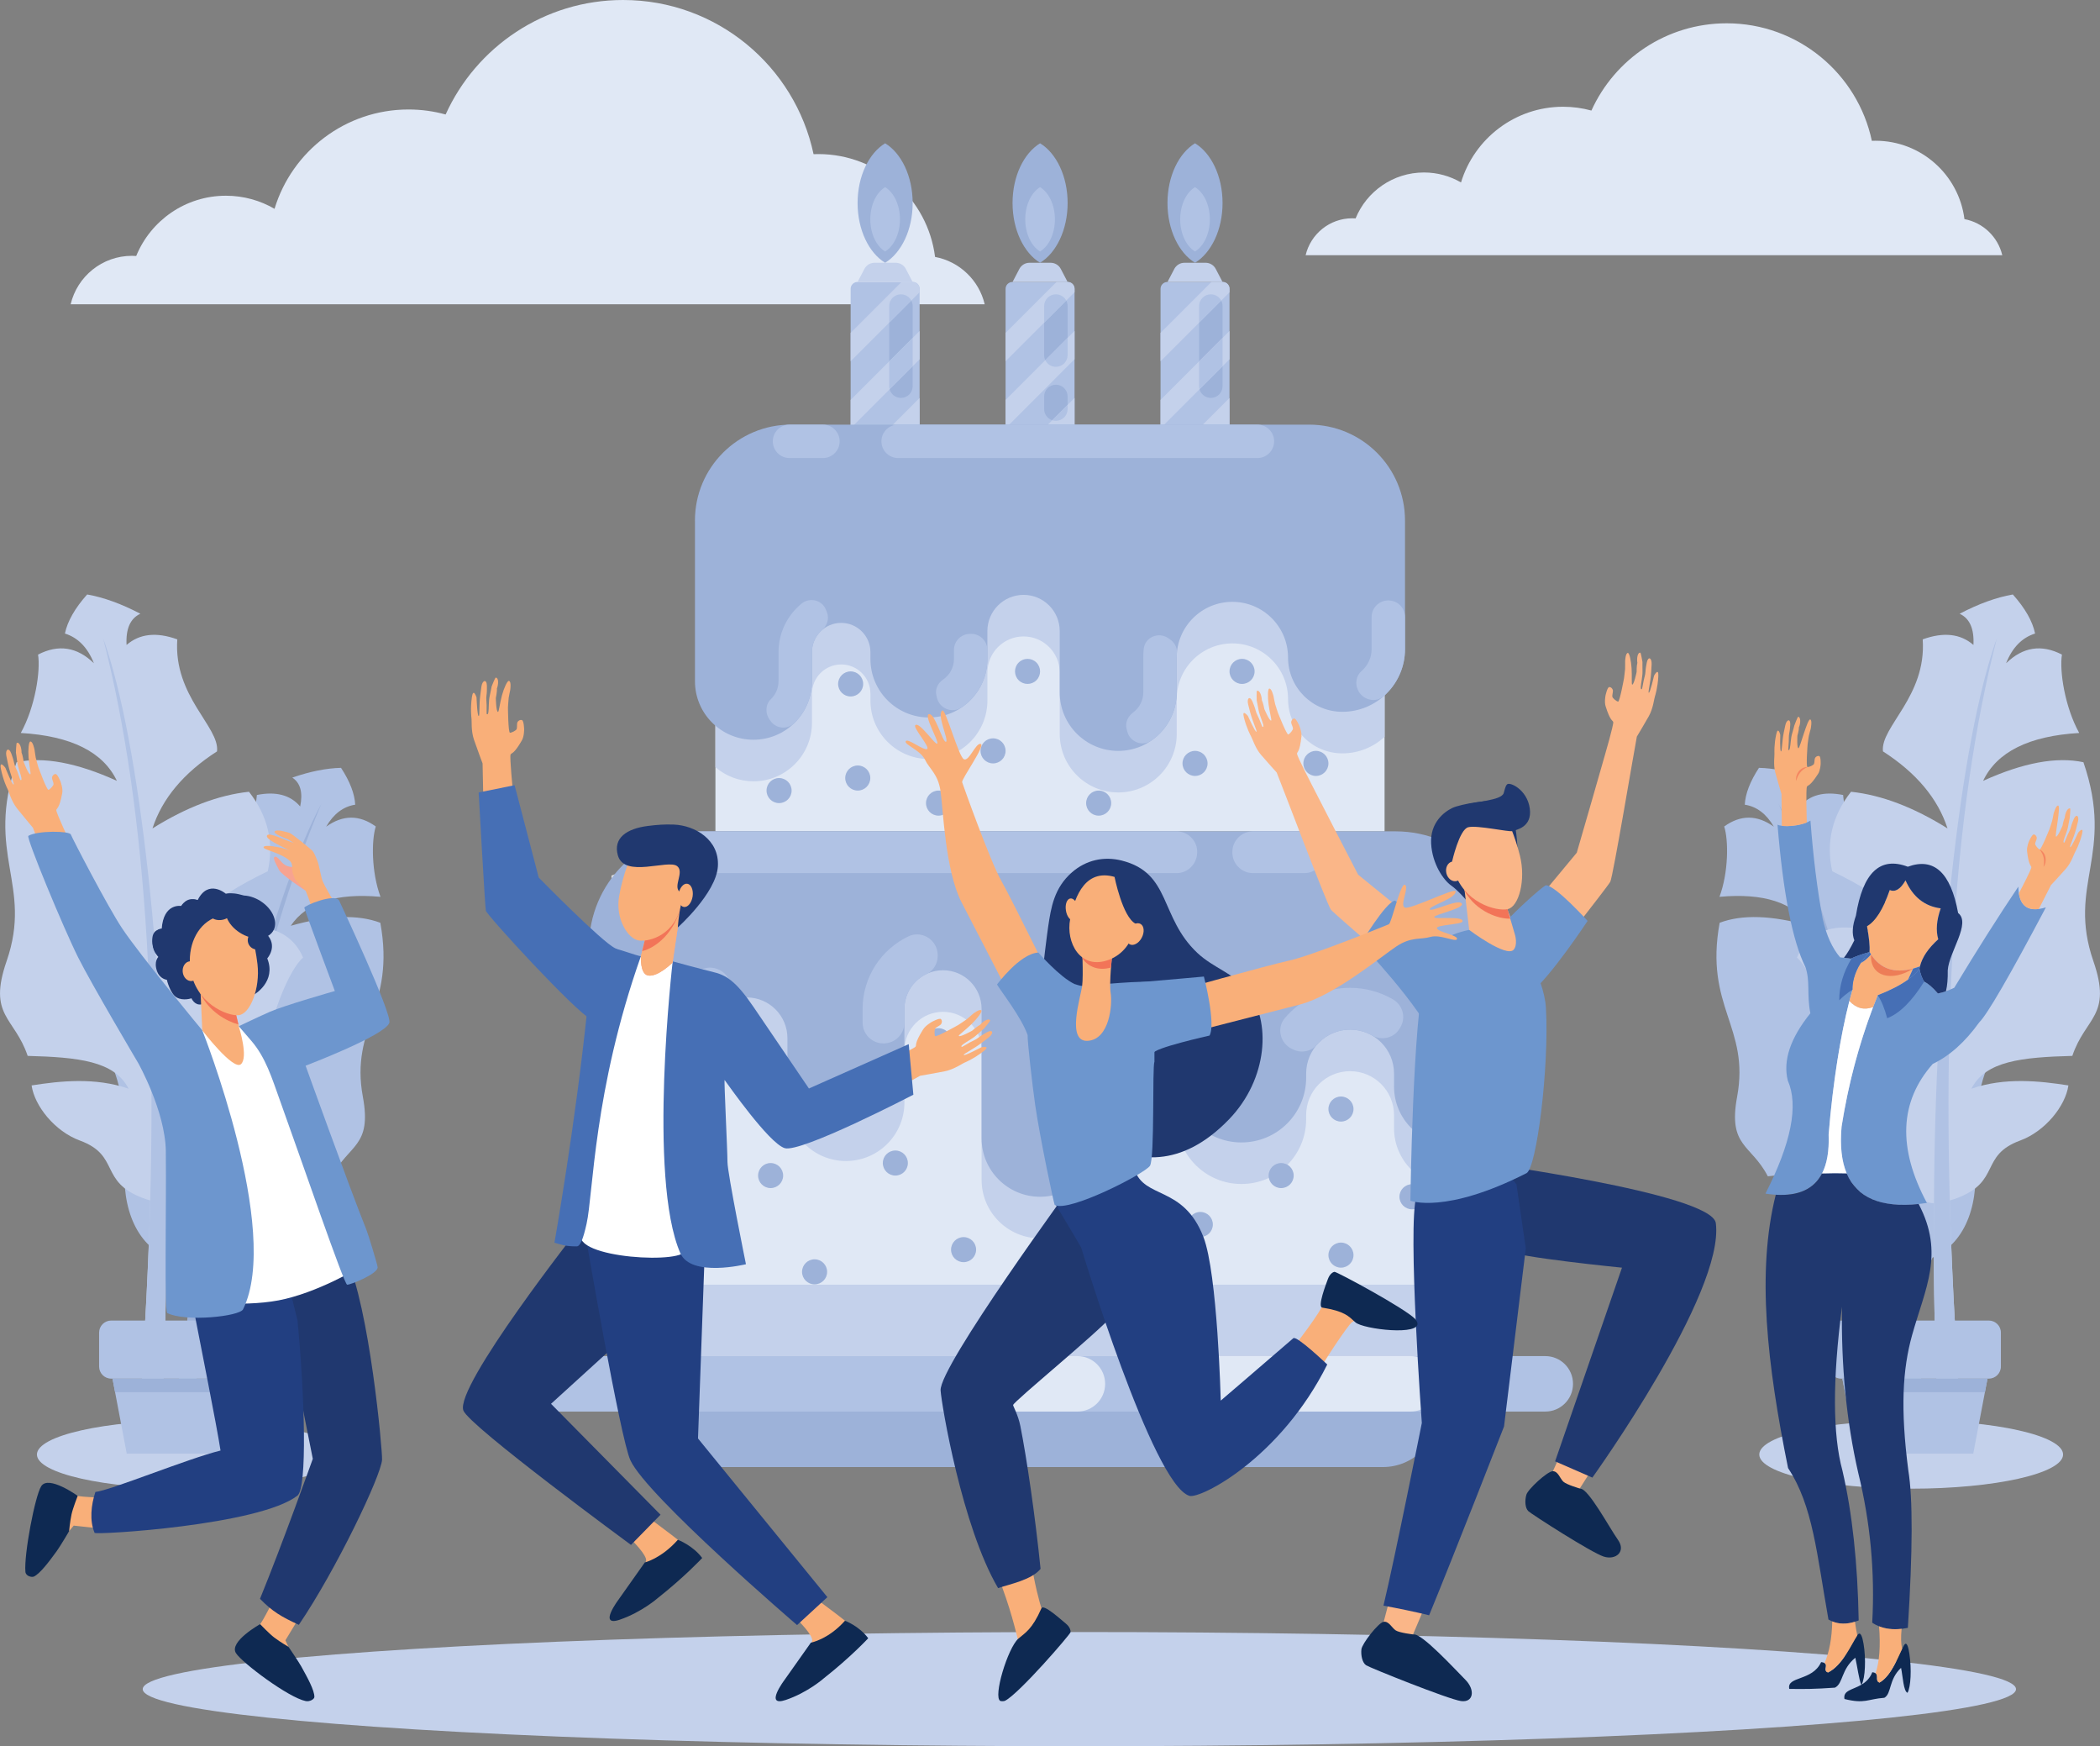 <?xml version="1.0" encoding="UTF-8"?><svg id="a" xmlns="http://www.w3.org/2000/svg" viewBox="0 0 1724.57 1433.66"><rect x="0" y="0" width="1724.57" height="1433.66" fill="#808080" stroke="none"/><path d="M808.66,249.81H58.02c5.39-22.81,25.87-39.78,50.32-39.78,1.17,0,2.35,.05,3.52,.14,11.85-29.02,40.37-49.48,73.66-49.48,14.57,0,28.2,3.93,39.93,10.75,14.32-47.19,58.15-81.55,110.03-81.55,10.55,0,20.78,1.44,30.48,4.11C391.07,38.56,446.88,0,511.7,0c76.88,0,141.08,54.27,156.42,126.58,1.3-.05,2.59-.09,3.88-.09,49.25,0,89.89,36.83,95.9,84.44,20.09,3.76,36.1,19.13,40.76,38.88Z" style="fill:#e0e8f5; fill-rule:evenodd;"/><path d="M1644.31,209.52h-572.09c4.11-17.38,19.71-30.31,38.35-30.31,.89,0,1.79,.04,2.68,.1,9.02-22.11,30.76-37.71,56.14-37.71,11.1,0,21.49,3,30.43,8.2,10.91-35.97,44.33-62.16,83.86-62.16,8.04,0,15.84,1.1,23.23,3.13,19.14-42.25,61.67-71.64,111.08-71.64,58.59,0,107.52,41.36,119.21,96.48,1-.04,1.97-.07,2.96-.07,37.54,0,68.51,28.07,73.09,64.35,15.31,2.87,27.51,14.58,31.06,29.63Z" style="fill:#e0e8f5; fill-rule:evenodd;"/><g><g><path d="M1581.16,753.63c16.13,15.22,23.45,33.44,21.97,54.69-38.14,25.97-57.85,50.29-59.15,72.96,44.8-39.88,78.46-39.77,93.61-15.28-11.19,13.53-19.01,60.23-16.31,81.72,4.77,37.97-5.56,72.03-34.25,84.83-6.59,14.74-13.49,22.51-20.73,23.31,6.94,42.53,12.79,85.7,17.54,129.5-4.84,2.5-11.78,2.23-15.47-.27-1.48-17.08-2.57-29.13-3.69-37.2-2.94-31.8-6.24-62.55-9.92-92.25-1.78-.21-3.53-.5-5.27-.87-33.55-7.04-20.7-27.98-51.39-34.28-18.89-3.87-36.07-19.82-40.34-34.09,19.66-6.2,44.42-12.81,69.52-8.11-13.05-18.33-39.55-16.96-75.5-12.53-13.58-26.4-32.88-23.99-25.22-65.3,10.66-57.58-27-73.54-14.34-142.86,18.52-7,43.04-6.18,73.55,2.47-12.94-19.15-37.5-27.07-73.69-23.78,7.52-20.3,7.46-46.55,3.88-57.75,13.44-9.71,27.02-9.66,40.76,.16-6.15-10.54-14.1-16.55-23.87-18.05,.48-9.03,4.37-19.11,11.65-30.25,12.05,.28,25.38,2.95,40.02,8-6.67,4.39-8.83,12.3-6.48,23.73,8.02-9.44,19.88-12.59,35.57-9.45,3.31,41.16,39.77,57.85,40.39,75.57-21.48,18.92-34.05,39.55-37.73,61.88,21.88-18.76,43.5-30.94,64.87-36.53Z" style="fill:#b0c2e4; fill-rule:evenodd;"/><path d="M1583.85,1185.37c-4.75-43.8-10.6-86.97-17.54-129.5-24.77-160.62-68.02-326.54-105.67-395.96,50.23,118.4,84.92,281.07,104.06,488,1.12,8.07,2.2,20.12,3.69,37.2,3.69,2.5,10.62,2.76,15.47,.27Z" style="fill:#9db2d9; fill-rule:evenodd;"/><path d="M1520.12,650.01c-15.57,19.87-20.71,41.64-15.44,65.31,47.35,22.76,73.69,46.78,79.01,72.09-57.22-37.28-95.1-31.43-108-1.28,14.89,13.34,31.64,64.58,32.25,89.25,1.09,43.56,18.52,80.15,53,89.69,9.92,15.47,19.02,23.04,27.3,22.72-.58,49.06,.17,98.66,2.27,148.79,5.88,1.99,13.65,.51,17.38-2.94-1.23-19.48-2.06-33.23-2.19-42.5-2.1-36.3-3.6-71.49-4.51-105.56,1.96-.54,3.89-1.17,5.79-1.88,36.56-13.64,18.54-35.02,52.03-47.33,20.61-7.57,37.23-28.45,39.61-45.24-23.19-3.63-52.19-6.87-79.65,2.7,11.57-22.86,41.64-25.82,82.87-26.95,10.8-32.03,32.93-32.6,17.29-77.81-21.79-63.02,17.9-87.39-8.16-163.28-22.05-4.73-49.51,.36-82.39,15.28,11.31-23.76,37.62-36.86,78.92-39.3-11.92-21.58-16.31-51.15-14.18-64.36-16.77-8.66-32.06-6.28-45.86,7.11,5.12-12.9,13.06-21.03,23.8-24.39-2.08-10.08-8.17-20.77-18.26-32.07-13.51,2.36-28.07,7.64-43.7,15.82,8.26,3.81,12.04,12.35,11.33,25.62-10.65-9.26-24.53-10.79-41.66-4.59,3.27,46.9-34.95,71.9-32.63,91.96,27.4,17.64,45.07,38.73,53.01,63.25-27.83-17.41-54.25-27.44-79.25-30.09Z" style="fill:#c4d1eb; fill-rule:evenodd;"/><path d="M1590.52,1136.57c-2.1-50.13-2.85-99.73-2.27-148.79,.57-185.06,21.05-379.23,51.63-463.8-36.42,141.85-47.81,330.91-34.16,567.15,.12,9.28,.95,23.03,2.19,42.5-3.73,3.44-11.49,4.92-17.38,2.94Z" style="fill:#b0c2e4; fill-rule:evenodd;"/><path d="M1569.51,1166.08c68.89,0,124.74,12.56,124.74,28.07s-55.85,28.06-124.74,28.06-124.75-12.56-124.75-28.06,55.85-28.07,124.75-28.07Z" style="fill:#c4d1eb; fill-rule:evenodd;"/><path d="M1511.91,1084.17h121.36c5.47,0,9.91,4.44,9.91,9.91v27.86c0,5.47-4.44,9.91-9.91,9.91h-121.36c-5.47,0-9.91-4.44-9.91-9.91v-27.86c0-5.47,4.44-9.91,9.91-9.91Z" style="fill:#b0c2e4;"/><polygon points="1632.18 1131.85 1512.99 1131.85 1524.69 1193.46 1620.48 1193.46 1632.18 1131.85" style="fill:#b0c2e4; fill-rule:evenodd;"/><polygon points="1512.99 1131.85 1632.18 1131.85 1630.06 1142.99 1515.11 1142.99 1512.99 1131.85" style="fill:#9db2d9; fill-rule:evenodd;"/></g><g><path d="M143.41,753.63c-16.13,15.22-23.44,33.44-21.97,54.69,38.13,25.97,57.85,50.29,59.15,72.96-44.8-39.88-78.46-39.77-93.61-15.28,11.18,13.53,19,60.23,16.3,81.72-4.76,37.97,5.57,72.03,34.25,84.83,6.59,14.74,13.49,22.51,20.73,23.31-6.94,42.53-12.79,85.7-17.54,129.5,4.84,2.5,11.78,2.23,15.47-.27,1.48-17.08,2.56-29.13,3.67-37.2,2.94-31.8,6.25-62.55,9.93-92.25,1.77-.21,3.53-.5,5.27-.87,33.55-7.04,20.7-27.98,51.39-34.28,18.89-3.87,36.07-19.82,40.34-34.09-19.66-6.2-44.42-12.81-69.52-8.11,13.05-18.33,39.55-16.96,75.5-12.53,13.58-26.4,32.87-23.99,25.22-65.3-10.66-57.58,27-73.54,14.34-142.86-18.52-7-43.04-6.18-73.55,2.47,12.94-19.15,37.5-27.07,73.69-23.78-7.52-20.3-7.46-46.55-3.87-57.75-13.44-9.71-27.02-9.66-40.76,.16,6.14-10.54,14.09-16.55,23.87-18.05-.48-9.03-4.37-19.11-11.65-30.25-12.04,.28-25.38,2.95-40.02,8,6.67,4.39,8.83,12.3,6.48,23.73-8.02-9.44-19.88-12.59-35.57-9.45-3.31,41.16-39.77,57.85-40.39,75.57,21.48,18.92,34.05,39.55,37.73,61.88-21.88-18.76-43.5-30.94-64.87-36.53Z" style="fill:#b0c2e4; fill-rule:evenodd;"/><path d="M140.72,1185.37c4.75-43.8,10.6-86.97,17.54-129.5,24.77-160.62,68.02-326.54,105.67-395.96-50.23,118.4-84.92,281.07-104.07,488-1.11,8.07-2.2,20.12-3.67,37.2-3.69,2.5-10.63,2.76-15.47,.27Z" style="fill:#9db2d9; fill-rule:evenodd;"/><path d="M204.45,650.01c15.57,19.87,20.71,41.64,15.44,65.31-47.35,22.76-73.69,46.78-79.01,72.09,57.22-37.28,95.1-31.43,108-1.28-14.89,13.34-31.64,64.58-32.25,89.25-1.09,43.56-18.52,80.15-53,89.69-9.92,15.47-19.02,23.04-27.3,22.72,.58,49.06-.17,98.66-2.27,148.79-5.88,1.99-13.65,.51-17.37-2.94,1.23-19.48,2.06-33.23,2.18-42.5,2.1-36.3,3.6-71.49,4.51-105.56-1.96-.54-3.89-1.17-5.79-1.88-36.57-13.64-18.54-35.02-52.03-47.33-20.61-7.57-37.23-28.45-39.61-45.24,23.19-3.63,52.19-6.87,79.65,2.7-11.57-22.86-41.64-25.82-82.87-26.95-10.8-32.03-32.93-32.6-17.3-77.81,21.79-63.02-17.9-87.39,8.16-163.28,22.05-4.73,49.51,.36,82.4,15.28-11.31-23.76-37.62-36.86-78.92-39.3,11.92-21.58,16.31-51.15,14.18-64.36,16.77-8.66,32.06-6.28,45.86,7.11-5.13-12.9-13.06-21.03-23.8-24.39,2.08-10.08,8.17-20.77,18.26-32.07,13.51,2.36,28.07,7.64,43.7,15.82-8.26,3.81-12.04,12.35-11.33,25.62,10.65-9.26,24.53-10.79,41.66-4.59-3.27,46.9,34.95,71.9,32.63,91.96-27.39,17.64-45.06,38.73-53.01,63.25,27.83-17.41,54.25-27.44,79.25-30.09Z" style="fill:#c4d1eb; fill-rule:evenodd;"/><path d="M134.04,1136.57c2.1-50.13,2.85-99.73,2.27-148.79-.57-185.06-21.05-379.23-51.63-463.8,36.42,141.85,47.81,330.91,34.16,567.15-.13,9.28-.95,23.03-2.18,42.5,3.73,3.44,11.49,4.92,17.37,2.94Z" style="fill:#b0c2e4; fill-rule:evenodd;"/><path d="M155.07,1166.08c-68.89,0-124.74,12.56-124.74,28.07s55.85,28.06,124.74,28.06,124.74-12.56,124.74-28.06-55.85-28.07-124.74-28.07Z" style="fill:#c4d1eb; fill-rule:evenodd;"/><path d="M91.3,1084.17h121.36c5.47,0,9.91,4.44,9.91,9.91v27.86c0,5.47-4.44,9.91-9.91,9.91H91.3c-5.47,0-9.91-4.44-9.91-9.91v-27.86c0-5.47,4.44-9.91,9.91-9.91Z" style="fill:#b0c2e4;"/><polygon points="92.39 1131.85 211.58 1131.85 199.88 1193.46 104.09 1193.46 92.39 1131.85" style="fill:#b0c2e4; fill-rule:evenodd;"/><polygon points="211.58 1131.85 92.39 1131.85 94.5 1142.99 209.46 1142.99 211.58 1131.85" style="fill:#9db2d9; fill-rule:evenodd;"/></g></g><ellipse cx="886.4" cy="1386.78" rx="769.2" ry="46.88" style="fill:#c4d1eb;"/><g><path d="M755.21,438.05h-56.64V237.11c0-3.09,2.5-5.6,5.6-5.6h45.45c3.09,0,5.59,2.51,5.59,5.6v200.94Z" style="fill:#b0c2e4; fill-rule:evenodd;"/><polygon points="755.21 349.97 755.21 326.69 698.57 383.33 698.57 406.61 755.21 349.97" style="fill:#c4d1eb; fill-rule:evenodd;"/><polygon points="698.57 351.59 755.21 294.95 755.21 271.68 698.57 328.32 698.57 351.59" style="fill:#c4d1eb; fill-rule:evenodd;"/><path d="M698.57,296.58l56.64-56.64v-2.83c0-3.09-2.5-5.6-5.59-5.6h-9.26l-41.79,41.79v23.28Z" style="fill:#c4d1eb; fill-rule:evenodd;"/><path d="M749.5,231.51h-45.23l5.6-10.73c1.61-3.1,4.82-5.05,8.33-5.05h17.37c3.5,0,6.71,1.95,8.33,5.05l5.59,10.73Z" style="fill:#c4d1eb; fill-rule:evenodd;"/><path d="M726.89,117.64c-13.29,8.08-22.62,27-22.62,49.04s9.33,40.97,22.62,49.05c13.29-8.08,22.61-26.99,22.61-49.05s-9.32-40.96-22.61-49.04Z" style="fill:#9db2d9; fill-rule:evenodd;"/><path d="M726.89,153.64c-7.16,4.36-12.18,14.54-12.18,26.42s5.02,22.06,12.18,26.41c7.16-4.35,12.18-14.55,12.18-26.41s-5.02-22.06-12.18-26.42Z" style="fill:#b0c2e4; fill-rule:evenodd;"/><path d="M739.88,326.69c-4.45,0-8.19-3.01-9.3-7.11l18.92-18.92v16.4c0,5.32-4.31,9.63-9.62,9.63h0Zm-9.63-30.04v-31.74l18.15-18.15c.71,1.34,1.11,2.87,1.11,4.5v26.12l-19.26,19.26Z" style="fill:#9db2d9; fill-rule:evenodd;"/><path d="M730.58,319.59c-.22-.8-.34-1.65-.34-2.52v-20.41l19.26-19.26v23.28l-18.92,18.92Z" style="fill:#b0c2e4; fill-rule:evenodd;"/><path d="M730.24,264.91v-13.65c0-5.31,4.31-9.62,9.63-9.62,3.69,0,6.9,2.07,8.51,5.13l-18.15,18.15Z" style="fill:#b0c2e4; fill-rule:evenodd;"/><path d="M882.45,438.05h-56.64V237.11c0-3.09,2.51-5.6,5.6-5.6h45.45c3.1,0,5.59,2.51,5.59,5.6v200.94Z" style="fill:#b0c2e4; fill-rule:evenodd;"/><polygon points="882.45 349.97 882.45 326.69 825.81 383.33 825.81 406.61 882.45 349.97" style="fill:#c4d1eb; fill-rule:evenodd;"/><polygon points="825.81 351.59 882.45 294.95 882.45 271.68 825.81 328.32 825.81 351.59" style="fill:#c4d1eb; fill-rule:evenodd;"/><path d="M825.81,296.58l56.64-56.64v-2.83c0-3.09-2.5-5.6-5.59-5.6h-9.26l-41.79,41.79v23.28Z" style="fill:#c4d1eb; fill-rule:evenodd;"/><path d="M876.76,231.51h-45.23l5.59-10.73c1.62-3.1,4.83-5.05,8.33-5.05h17.37c3.51,0,6.71,1.95,8.33,5.05l5.6,10.73Z" style="fill:#c4d1eb; fill-rule:evenodd;"/><path d="M854.14,117.64c-13.29,8.08-22.61,27-22.61,49.04s9.32,40.97,22.61,49.05c13.29-8.08,22.62-26.99,22.62-49.05s-9.33-40.96-22.62-49.04Z" style="fill:#9db2d9; fill-rule:evenodd;"/><path d="M854.14,153.64c-7.16,4.36-12.18,14.54-12.18,26.42s5.02,22.06,12.18,26.41c7.16-4.35,12.18-14.55,12.18-26.41s-5.03-22.06-12.18-26.42Z" style="fill:#b0c2e4; fill-rule:evenodd;"/><path d="M858.43,295.7c-.61-1.26-.95-2.67-.95-4.16v-26.63l18.15-18.15c.7,1.34,1.12,2.87,1.12,4.5v26.12l-18.32,18.32Z" style="fill:#9db2d9; fill-rule:evenodd;"/><path d="M867.12,301.17c-3.83,0-7.14-2.24-8.69-5.47l18.32-18.32v14.16c0,5.32-4.32,9.63-9.63,9.63Z" style="fill:#b0c2e4; fill-rule:evenodd;"/><path d="M857.49,264.91v-13.65c0-5.31,4.32-9.62,9.64-9.62,3.69,0,6.9,2.07,8.52,5.13l-18.15,18.15Z" style="fill:#b0c2e4; fill-rule:evenodd;"/><path d="M864.14,345.02c-3.86-1.26-6.65-4.89-6.65-9.17v-10.37c0-5.32,4.32-9.63,9.64-9.63s9.63,4.31,9.63,9.63v6.92l-12.62,12.61Z" style="fill:#9db2d9; fill-rule:evenodd;"/><path d="M867.12,345.49c-1.04,0-2.04-.16-2.99-.47l12.62-12.61v3.45c0,5.32-4.32,9.63-9.63,9.63Z" style="fill:#b0c2e4; fill-rule:evenodd;"/><path d="M1009.71,438.05h-56.64V237.11c0-3.09,2.5-5.6,5.59-5.6h45.45c3.09,0,5.6,2.51,5.6,5.6v200.94Z" style="fill:#b0c2e4; fill-rule:evenodd;"/><polygon points="1009.71 349.97 1009.71 326.69 953.07 383.33 953.07 406.61 1009.71 349.97" style="fill:#c4d1eb; fill-rule:evenodd;"/><polygon points="953.07 351.59 1009.71 294.95 1009.71 271.68 953.07 328.32 953.07 351.59" style="fill:#c4d1eb; fill-rule:evenodd;"/><path d="M953.07,296.58l56.64-56.64v-2.83c0-3.09-2.51-5.6-5.6-5.6h-9.26l-41.78,41.79v23.28Z" style="fill:#c4d1eb; fill-rule:evenodd;"/><path d="M1004,231.51h-45.23l5.6-10.73c1.62-3.1,4.83-5.05,8.33-5.05h17.38c3.5,0,6.71,1.95,8.32,5.05l5.6,10.73Z" style="fill:#c4d1eb; fill-rule:evenodd;"/><path d="M981.38,117.64c-13.29,8.08-22.62,27-22.62,49.04s9.33,40.97,22.62,49.05c13.29-8.08,22.61-26.99,22.61-49.05s-9.32-40.96-22.61-49.04Z" style="fill:#9db2d9; fill-rule:evenodd;"/><path d="M981.38,153.64c-7.16,4.36-12.18,14.54-12.18,26.42s5.03,22.06,12.18,26.41c7.16-4.35,12.18-14.55,12.18-26.41s-5.02-22.06-12.18-26.42Z" style="fill:#b0c2e4; fill-rule:evenodd;"/><path d="M994.37,326.69c-4.44,0-8.18-3.01-9.29-7.11l18.92-18.92v16.4c0,5.32-4.31,9.63-9.63,9.63h0Zm-9.63-30.04v-31.74l18.15-18.15c.71,1.34,1.11,2.87,1.11,4.5v26.12l-19.26,19.26Z" style="fill:#9db2d9; fill-rule:evenodd;"/><path d="M985.07,319.59c-.23-.8-.34-1.65-.34-2.52v-20.41l19.26-19.26v23.28l-18.92,18.92Z" style="fill:#b0c2e4; fill-rule:evenodd;"/><path d="M984.73,264.91v-13.65c0-5.31,4.32-9.62,9.63-9.62,3.7,0,6.9,2.07,8.52,5.13l-18.15,18.15Z" style="fill:#b0c2e4; fill-rule:evenodd;"/><path d="M1193.64,1113.35H530.93c-15.87,0-28.74-12.87-28.74-28.75v-334.34h720.19v334.34c0,15.87-12.88,28.75-28.75,28.75Z" style="fill:#e0e8f5; fill-rule:evenodd;"/><path d="M1222.38,964.02v-213.75H502.19v-31.48c3.36-1.34,7.01-2.13,10.85-2.13h698.49c3.84,0,7.49,.78,10.86,2.13v245.23h0Z" style="fill:#e4e5e5; fill-rule:evenodd;"/><path d="M854.14,1016.66c-26.52,0-48.03-21.5-48.03-48.03v-106.23c0-17.51-14.19-31.7-31.69-31.7h0c-17.51,0-31.69,14.18-31.69,31.7v42.76c0,26.53-21.51,48.03-48.03,48.03s-48.03-21.5-48.03-48.03v-18.71c0-18.47-14.97-33.44-33.45-33.44s-33.45,14.97-33.45,33.44v47.87c0,26.52-21.5,48.03-48.03,48.03-11.15,0-21.39-3.83-29.54-10.2v-221.88h720.19v213.75c-8.16,6.37-18.4,10.21-29.54,10.21-26.53,0-48.04-21.51-48.04-48.03v-10.69c0-19.93-16.15-36.08-36.08-36.08h0c-19.93,0-36.09,16.15-36.09,36.08v3.4c0,29.35-23.79,53.15-53.16,53.15s-53.15-23.8-53.15-53.15v-7.4c0-17.72-14.37-32.08-32.09-32.08s-32.08,14.37-32.08,32.08v57.12c0,26.53-21.51,48.03-48.04,48.03Z" style="fill:#c4d1eb; fill-rule:evenodd;"/><rect x="587.52" y="440.48" width="549.53" height="242.07" style="fill:#e0e8f5;"/><path d="M918.31,650.59c-26.52,0-48.03-21.51-48.03-48.03v-50.35c0-16.4-13.3-29.7-29.7-29.7s-29.7,13.3-29.7,29.7v22.91c0,26.52-21.51,48.03-48.03,48.03s-48.03-21.51-48.03-48.03v-5.6c0-13.26-10.75-24.01-24.01-24.01s-24.01,10.75-24.01,24.01v23.9c0,26.52-21.51,48.03-48.04,48.03-11.94,0-22.83-4.38-31.23-11.59v-189.38h549.53v164.49c-9.16,8.38-21.31,13.54-34.71,13.54-24.61,0-44.56-19.95-44.56-44.56h0c0-25.25-20.47-45.72-45.72-45.72s-45.71,20.47-45.71,45.72v28.62c0,26.53-21.51,48.03-48.04,48.03Z" style="fill:#c4d1eb; fill-rule:evenodd;"/><path d="M1193.64,1113.35H530.93c-15.87,0-28.74-12.87-28.74-28.75v-58.64c0,15.87,12.87,28.73,28.74,28.73h662.71c15.87,0,28.75-12.86,28.75-28.73v58.64c0,15.87-12.88,28.75-28.75,28.75Z" style="fill:#c4d1eb; fill-rule:evenodd;"/><path d="M1269.02,1158.9H455.55c-12.58,0-22.77-10.19-22.77-22.77s10.19-22.78,22.77-22.78h813.47c12.58,0,22.78,10.19,22.78,22.78s-10.19,22.77-22.78,22.77Z" style="fill:#b0c2e4; fill-rule:evenodd;"/><path d="M1158.38,1158.9h-191.95c-12.58,0-22.78-10.19-22.78-22.77s10.2-22.78,22.78-22.78h191.95c12.58,0,22.78,10.19,22.78,22.78s-10.19,22.77-22.78,22.77Z" style="fill:#e0e8f5; fill-rule:evenodd;"/><path d="M884.78,1158.9h-61.28c-12.57,0-22.77-10.19-22.77-22.77s10.2-22.78,22.77-22.78h61.28c12.57,0,22.78,10.19,22.78,22.78s-10.2,22.77-22.78,22.77Z" style="fill:#e0e8f5; fill-rule:evenodd;"/><path d="M1135.61,1204.45H588.96c-25.16,0-45.56-20.4-45.56-45.55h637.75c0,25.16-20.39,45.55-45.55,45.55Z" style="fill:#9db2d9; fill-rule:evenodd;"/><path d="M570.72,427.36v131.93c0,26.53,21.5,48.03,48.03,48.03h0c26.53,0,48.04-21.5,48.04-48.03v-23.89c0-13.26,10.75-24.01,24.01-24.01s24.01,10.75,24.01,24.01v5.6c0,26.53,21.5,48.04,48.03,48.04h0c26.52,0,48.03-21.51,48.03-48.04v-22.91c0-16.4,13.3-29.7,29.7-29.7h0c16.41,0,29.7,13.3,29.7,29.7v50.36c0,26.52,21.5,48.03,48.03,48.03h.01c26.52,0,48.03-21.51,48.03-48.03v-28.62c0-25.25,20.47-45.72,45.71-45.72h0c25.25,0,45.72,20.47,45.72,45.72h0c0,24.61,19.95,44.56,44.56,44.56,28.45,0,51.5-23.06,51.5-51.5v-105.52c0-43.49-35.26-78.75-78.75-78.75h-425.62c-43.5,0-78.75,35.25-78.75,78.75Z" style="fill:#9db2d9; fill-rule:evenodd;"/><path d="M723.85,362.33h0c0,7.58,6.14,13.73,13.72,13.73h295.05c7.58,0,13.72-6.15,13.72-13.73s-6.14-13.72-13.72-13.72h-295.05c-7.58,0-13.72,6.14-13.72,13.72Z" style="fill:#b0c2e4; fill-rule:evenodd;"/><path d="M783.43,540.99c0,7.04-3.55,13.25-8.97,16.95-4.3,2.94-6.68,7.9-5.47,12.97l.47,1.98c2.12,8.97,12.63,13.06,20.26,7.89,12.76-8.63,21.14-23.23,21.14-39.79v-7.35c0-7.31-5.92-13.23-13.23-13.23h-1c-7.3,0-13.23,5.92-13.23,13.23v7.35Z" style="fill:#b0c2e4; fill-rule:evenodd;"/><path d="M678.09,500.19c-3.35-7.75-13.3-9.98-19.83-4.63-11.54,9.45-18.92,23.79-18.92,39.83v23.89c0,5.8-2.42,11.02-6.29,14.75-4.61,4.43-4.72,11.84-.93,16.98l.84,1.14c4.62,6.27,13.68,6.94,19.27,1.52,8.97-8.71,14.55-20.88,14.55-34.39v-23.89c0-7.2,3.19-13.64,8.22-18.02,4.21-3.67,6.14-9.34,4.16-14.55-.34-.88-.69-1.76-1.07-2.63Z" style="fill:#b0c2e4; fill-rule:evenodd;"/><path d="M959.38,523.91c-8.05-5.52-19.22-.69-20.15,9.02-.21,2.27-.33,4.56-.33,6.89v28.62c0,6.73-3.26,12.68-8.28,16.43-4.23,3.15-6.72,8.2-5.47,13.32,.21,.84,.42,1.69,.65,2.54,2.23,8.41,12.19,12.33,19.4,7.46,12.76-8.62,21.14-23.19,21.14-39.74v-28.62c0-1.25,.05-2.49,.16-3.71,.4-4.62-2.15-8.91-6.02-11.46l-1.11-.74Z" style="fill:#b0c2e4; fill-rule:evenodd;"/><path d="M1140.03,492.96c-7.53,0-13.63,6.1-13.63,13.63v26.29c0,7.22-3.23,13.68-8.3,18.07-4.41,3.81-5.46,10.36-2.92,15.59l.12,.25c3.93,8.02,14.42,10.6,21.12,4.69,10.68-9.43,17.42-23.22,17.42-38.59v-26.29c0-7.53-6.1-13.63-13.62-13.63h-.19Z" style="fill:#b0c2e4; fill-rule:evenodd;"/><path d="M689.54,362.33h0c0-7.57-6.14-13.72-13.73-13.72h-27.44c-7.58,0-13.73,6.14-13.73,13.72s6.14,13.73,13.73,13.73h27.44c7.58,0,13.73-6.15,13.73-13.73Z" style="fill:#b0c2e4; fill-rule:evenodd;"/><path d="M483.69,777.3v122.9c0,26.53,21.5,48.03,48.03,48.03h0c26.52,0,48.03-21.5,48.03-48.03v-47.87c0-18.47,14.98-33.44,33.45-33.44h0c18.48,0,33.45,14.97,33.45,33.44v18.71c0,26.53,21.5,48.03,48.03,48.03h0c26.53,0,48.03-21.5,48.03-48.03v-42.76c0-17.51,14.18-31.7,31.69-31.7h0c17.51,0,31.7,14.19,31.7,31.7v106.23c0,26.53,21.51,48.03,48.03,48.03h0c26.52,0,48.03-21.5,48.03-48.03v-57.12c0-17.72,14.37-32.08,32.09-32.08h0c17.72,0,32.09,14.36,32.09,32.08v7.4c0,29.36,23.79,53.16,53.15,53.16h0c29.36,0,53.16-23.8,53.16-53.16v-3.39c0-19.94,16.15-36.09,36.09-36.09s36.08,16.15,36.08,36.09v10.68c0,26.52,21.5,48.03,48.04,48.03s48.03-21.5,48.03-48.03v-114.78c0-52.33-42.43-94.76-94.76-94.76H578.45c-52.33,0-94.76,42.43-94.76,94.76Z" style="fill:#9db2d9; fill-rule:evenodd;"/><path d="M1012.04,699.52v.34c0,9.38,7.6,16.98,16.98,16.98h42.03c9.63,0,17.45-8.01,16.96-17.63v-.34c-.45-9.12-7.84-16.34-16.98-16.34h-42.01c-9.38,0-16.98,7.6-16.98,16.98Z" style="fill:#b0c2e4; fill-rule:evenodd;"/><path d="M600.34,811.68h0c0-13.94-15.88-22.22-27.1-13.97-6.94,5.1-12.87,11.48-17.45,18.8-7.18,11.48,.92,26.39,14.46,26.39h0c6.04,0,11.48-3.29,14.71-8.4,2.24-3.56,5.14-6.67,8.52-9.14,4.34-3.19,6.87-8.28,6.87-13.67Z" style="fill:#b0c2e4; fill-rule:evenodd;"/><path d="M929.7,834.57v-2.59c0-11.83-12.27-19.83-23.03-14.9-13.44,6.16-24.46,16.66-31.29,29.7-5.6,10.72,2.53,23.57,14.63,23.57h2c6.09,0,11.44-3.54,14.47-8.83,3.21-5.59,8.05-10.1,13.89-12.92,5.53-2.65,9.33-7.91,9.33-14.04Z" style="fill:#b0c2e4; fill-rule:evenodd;"/><path d="M1108.73,811c-21.5,0-40.76,9.71-53.67,24.96-6.9,8.15-3.7,20.72,5.98,25.21l1.31,.61c6.61,3.05,14.44,1.41,19.22-4.08,6.6-7.59,16.3-12.39,27.16-12.39,6.43,0,12.46,1.69,17.66,4.65,8.12,4.61,18.35,2.49,23.06-5.59l.68-1.16c4.65-7.99,1.79-18.08-6.19-22.73-10.36-6.02-22.39-9.48-35.2-9.48Z" style="fill:#b0c2e4; fill-rule:evenodd;"/><path d="M1224.66,740.31l-.6-.03c-9.59-.34-17.49,7.47-17.49,17.06v47.91c0,9.42,7.63,17.06,17.06,17.06h.18c9.42,0,17.06-7.63,17.06-17.06v-47.9c0-9.1-7.13-16.71-16.22-17.04Z" style="fill:#b0c2e4; fill-rule:evenodd;"/><path d="M769.92,781.99l-.05-.34c-1.62-11.06-13.66-17.73-23.75-12.94-22.28,10.6-37.72,33.3-37.72,59.57v11.31c0,9.41,7.63,17.03,17.03,17.03h.24c9.41,0,17.04-7.62,17.04-17.03v-11.31c0-12.59,7.35-23.36,17.99-28.44,6.69-3.19,10.27-10.52,9.21-17.86Z" style="fill:#b0c2e4; fill-rule:evenodd;"/><path d="M983.13,700.52l.02-.33c.49-9.63-7.32-17.65-16.97-17.65h-396.89c-9.38,0-16.98,7.6-16.98,16.98v.34c0,9.38,7.6,16.98,16.98,16.98h396.88c9.12,0,16.5-7.21,16.96-16.33Z" style="fill:#b0c2e4; fill-rule:evenodd;"/><path d="M650.09,649.06c0,5.69-4.61,10.29-10.3,10.29s-10.29-4.61-10.29-10.29,4.61-10.29,10.29-10.29,10.3,4.6,10.3,10.29Z" style="fill:#9db2d9; fill-rule:evenodd;"/><path d="M622.55,888.63c0,5.69-4.61,10.29-10.29,10.29s-10.29-4.61-10.29-10.29,4.61-10.29,10.29-10.29,10.29,4.61,10.29,10.29Z" style="fill:#9db2d9; fill-rule:evenodd;"/><path d="M553.7,1005.3c0,5.68-4.61,10.28-10.29,10.28s-10.29-4.61-10.29-10.28,4.61-10.3,10.29-10.3,10.29,4.61,10.29,10.3Z" style="fill:#9db2d9; fill-rule:evenodd;"/><path d="M781.03,659.35c0,5.69-4.61,10.3-10.29,10.3s-10.29-4.61-10.29-10.3,4.61-10.29,10.29-10.29,10.29,4.61,10.29,10.29Z" style="fill:#9db2d9; fill-rule:evenodd;"/><circle cx="770.74" cy="854.44" r="10.29" style="fill:#9db2d9;"/><path d="M996.02,1005.3c0,5.68-4.61,10.28-10.29,10.28s-10.29-4.61-10.29-10.28,4.61-10.3,10.29-10.3,10.29,4.61,10.29,10.3Z" style="fill:#9db2d9; fill-rule:evenodd;"/><path d="M745.57,954.85c0,5.68-4.6,10.29-10.29,10.29s-10.29-4.62-10.29-10.29,4.61-10.29,10.29-10.29,10.29,4.6,10.29,10.29Z" style="fill:#9db2d9; fill-rule:evenodd;"/><path d="M949.13,934.26c0,5.69-4.61,10.29-10.28,10.29s-10.3-4.61-10.3-10.29,4.61-10.3,10.3-10.3,10.28,4.61,10.28,10.3Z" style="fill:#9db2d9; fill-rule:evenodd;"/><path d="M679.25,1044.18c0,5.68-4.61,10.28-10.3,10.28s-10.29-4.61-10.29-10.28,4.61-10.29,10.29-10.29,10.3,4.6,10.3,10.29Z" style="fill:#9db2d9; fill-rule:evenodd;"/><path d="M912.55,659.35c0,5.69-4.61,10.3-10.3,10.3s-10.29-4.61-10.29-10.3,4.6-10.29,10.29-10.29,10.3,4.61,10.3,10.29Z" style="fill:#9db2d9; fill-rule:evenodd;"/><path d="M891.96,1015.58c0,5.69-4.61,10.29-10.3,10.29s-10.29-4.61-10.29-10.29,4.61-10.28,10.29-10.28,10.3,4.61,10.3,10.28Z" style="fill:#9db2d9; fill-rule:evenodd;"/><path d="M1030.3,551.21c0,5.69-4.62,10.29-10.3,10.29s-10.29-4.61-10.29-10.29,4.6-10.29,10.29-10.29,10.3,4.61,10.3,10.29Z" style="fill:#9db2d9; fill-rule:evenodd;"/><path d="M714.71,638.77c0,5.68-4.61,10.29-10.29,10.29s-10.3-4.61-10.3-10.29,4.61-10.3,10.3-10.3,10.29,4.61,10.29,10.3Z" style="fill:#9db2d9; fill-rule:evenodd;"/><path d="M643.14,965.14c0,5.67-4.61,10.28-10.29,10.28s-10.29-4.61-10.29-10.28,4.61-10.29,10.29-10.29,10.29,4.6,10.29,10.29Z" style="fill:#9db2d9; fill-rule:evenodd;"/><path d="M708.86,561.51c0,5.69-4.61,10.29-10.29,10.29s-10.29-4.61-10.29-10.29,4.61-10.29,10.29-10.29,10.29,4.61,10.29,10.29Z" style="fill:#9db2d9; fill-rule:evenodd;"/><path d="M825.81,616.47c0,5.68-4.6,10.29-10.29,10.29s-10.29-4.61-10.29-10.29,4.61-10.29,10.29-10.29,10.29,4.61,10.29,10.29Z" style="fill:#9db2d9; fill-rule:evenodd;"/><path d="M801.61,1025.96c0,5.68-4.61,10.28-10.3,10.28s-10.29-4.61-10.29-10.28,4.61-10.3,10.29-10.3,10.3,4.61,10.3,10.3Z" style="fill:#9db2d9; fill-rule:evenodd;"/><circle cx="843.85" cy="551.21" r="10.29" transform="translate(-142.61 758.14) rotate(-45)" style="fill:#9db2d9;"/><path d="M991.68,626.76c0,5.69-4.61,10.29-10.29,10.29s-10.29-4.61-10.29-10.29,4.62-10.29,10.29-10.29,10.29,4.61,10.29,10.29Z" style="fill:#9db2d9; fill-rule:evenodd;"/><path d="M1062.41,965.14c0,5.67-4.61,10.28-10.3,10.28s-10.29-4.61-10.29-10.28,4.6-10.29,10.29-10.29,10.3,4.6,10.3,10.29Z" style="fill:#9db2d9; fill-rule:evenodd;"/><path d="M1169.85,982.54c0,5.69-4.61,10.29-10.29,10.29s-10.29-4.61-10.29-10.29,4.6-10.29,10.29-10.29,10.29,4.61,10.29,10.29Z" style="fill:#9db2d9; fill-rule:evenodd;"/><path d="M1090.94,626.76c0,5.69-4.61,10.29-10.29,10.29s-10.29-4.61-10.29-10.29,4.61-10.29,10.29-10.29,10.29,4.61,10.29,10.29Z" style="fill:#9db2d9; fill-rule:evenodd;"/><path d="M1111.53,1030.45c0,5.69-4.61,10.29-10.3,10.29s-10.29-4.61-10.29-10.29,4.61-10.29,10.29-10.29,10.3,4.61,10.3,10.29Z" style="fill:#9db2d9; fill-rule:evenodd;"/><path d="M1111.53,910.52c0,5.69-4.61,10.29-10.3,10.29s-10.29-4.61-10.29-10.29,4.61-10.28,10.29-10.28,10.3,4.61,10.3,10.28Z" style="fill:#9db2d9; fill-rule:evenodd;"/><path d="M883.7,915.38h3.03c8.53,0,15.44-6.92,15.44-15.44s-6.91-15.44-15.44-15.44h-3.03c-8.53,0-15.44,6.91-15.44,15.44s6.91,15.44,15.44,15.44Z" style="fill:#b0c2e4; fill-rule:evenodd;"/></g><g><path d="M1205.2,740.26s-7.63-9.23-13.62-13.38c-5.98-4.2-15.41-17.4-16.31-34.43-.9-17.09,10.74-25.93,17.38-29.09,6.64-3.22,32.93-7.82,42.47-5.08,9.57,2.74,11.04,36.96,11.04,36.96l-9.39,28.27-31.58,16.75Z" style="fill:#20386f; fill-rule:evenodd;"/><path d="M1273.92,1210.86l.14,20.84,22.33-8.17s12.4-19.35,28.52-45.2c-10.2-4.43-20.79-8.19-31.42-12.05-11,26.02-19.57,44.58-19.57,44.58Z" style="fill:#fab688; fill-rule:evenodd;"/><path d="M1297.79,1222.19s-11.22-3.21-13.94-5.74c-2.73-2.53-4.33-8.78-8.77-8.59-4.44,.19-20.29,14.78-21.59,19.3-1.37,4.75-1.11,11.02,1.67,13.54,2.78,2.58,51.88,34.1,61.86,37.25,9.96,3.16,18.51-4.13,11.66-13.78-6.85-9.65-24.32-42.21-30.89-41.97Z" style="fill:#0e2952; fill-rule:evenodd;"/><path d="M1209.86,953.55s196.02,25.97,199.21,50.61c7.43,57.6-101.38,208.95-101.38,208.95l-30.6-13.36,54.92-159s-87.56-8.65-95.38-14.12c-7.84-5.46-26.77-73.08-26.77-73.08Z" style="fill:#20386f; fill-rule:evenodd;"/><path d="M1135.49,1334.66l3.58,20.55,20.67-11.74s9.07-21.14,20.68-49.32c-10.8-2.66-21.85-4.66-32.98-6.7-6.58,27.47-11.95,47.21-11.95,47.21Z" style="fill:#fab688; fill-rule:evenodd;"/><path d="M1160.91,1341.91s-11.62-1.33-14.72-3.36c-3.11-2.03-5.73-7.93-10.06-7.02-4.34,.91-17.58,17.9-18.1,22.53-.57,4.92,.72,11.06,3.88,13.13,3.17,2.07,67.5,27.9,77.86,29.37,10.36,1.47,11.9-9.21,3.55-17.57-8.33-8.41-35.99-38.44-42.41-37.08Z" style="fill:#0e2952; fill-rule:evenodd;"/><path d="M1245.34,972.36l-18.46-24.15s-56.41,8.47-63.72,33.92c-7.31,25.45,4.48,186.13,4.48,186.13,0,0-21.93,110.04-31.5,149.97,11.13,2.04,26.67,5.23,37.49,7.9,20.11-48.79,61.51-154.97,61.51-154.97l17.88-146.27-7.67-52.53Z" style="fill:#223f81; fill-rule:evenodd;"/><path d="M1318.55,579.8c3.93,12.53,5.81,11.37,6.27,12.99,.54,1.88-6.96,27.55-6.96,27.55,0,0-21.66,75.66-22.98,79.74l-51.52,62.06,22.5,34.96s54.31-69.04,56.54-73.17c2.24-4.08,19.96-109.9,21.82-119.18,0,0,6.16-10.22,9.83-16.75,3.66-6.53,4.32-14.45,5.07-16.45,.12-.29,2.26-7.11,2.73-16.25,.4-7.87-3.49-.58-3.49-.58,0,0-3.29,14.43-4.33,14.01-.81-.35,1.43-8.16,1.96-16.88,.14-2.22,.26-4.44,.37-6.44,.26-5.32-2.83-7.02-3.97-1.48-.41,1.94-.99,5.23-1.11,7.61-.12,2.55-1.01,4.9-1.44,7.07-.83,4.26-1.36,7.39-1.53,7.25-.2-.18-.93,.55-.86-1.82,.09-2.87,1.58-8.91,1.41-13.1-.12-2.4-.03-7.41-.03-7.41,0,0-1.26-7.58-1.71-7.66-2.47-.38-3.03,5.05-2.47,8.3-.68,2.26-.62,7.52-.62,7.52,0,0-2.2,10.67-3.66,10.38-.63-.11-.04-6.85-.48-13.53-.4-6.19-1.79-12.37-3-12.48-2.04-.18-2.3,6.79-2.3,6.79,0,0,.06,4.88-.04,6.49-.13,1.88-.88,7.57-.88,7.57,0,0-3.55,19.58-4.93,19.17-1.37-.41-4.49-2.87-4.66-4.16-.2-1.28,.66-3.85,.48-5.14-.2-1.28-1.52-2.8-3.06-2.69-1.55,.12-2.97,6.74-2.97,6.74,0,0-1.12,5.37,.03,9Z" style="fill:#fab688; fill-rule:evenodd;"/><path d="M1269.68,726.79c-2.5-.16-59.49,50.42-57.55,65.78,1.92,15.36,28.19,35.59,44.75,22.58,16.55-13.07,46.9-59.09,46.9-59.09,0,0-26.06-28.78-34.11-29.26Z" style="fill:#6d96ce; fill-rule:evenodd;"/><path d="M1244.11,766.79c.7,.48,23.93,34,25.45,60.74,2.76,48.94-7.67,131.42-15.98,135.66-66.68,33.85-95.33,22.61-95.33,22.61,0,0,1.92-150.38,12.15-186.21,4.26-14.87,10.37-28.05,25.5-33.23,3.44-1.22,32.05-10.79,48.21,.43Z" style="fill:#6d96ce; fill-rule:evenodd;"/><path d="M1236.01,739.79l8.28,28.18s2.16,7.9-1.27,11.76c-5.9,6.71-36.5-16.26-36.5-16.26l-5.3-45.73,34.79,22.05Z" style="fill:#fab688; fill-rule:evenodd;"/><path d="M1202.81,731.51c9.64,17.22,28.13,23.03,37.45,22.73l-4.24-14.45-34.79-22.05,1.59,13.77Z" style="fill:#f27458; fill-rule:evenodd;"/><path d="M1207.14,669.67c12.41-7.77,28.88-2.1,34.14,11.35,2.3,5.8,4.86,13.24,6.93,21.5,4.97,19.92-.88,41.79-9.96,43.85-9.07,2.12-37.16-5.04-44.62-33.2-4.6-17.41,.47-35.34,13.5-43.5Z" style="fill:#fab688; fill-rule:evenodd;"/><path d="M1200.84,713.85c1.03,4.43-1.08,8.66-4.68,9.52-3.61,.81-7.36-2.09-8.38-6.52-1.01-4.38,1.08-8.65,4.69-9.46,3.6-.86,7.34,2.03,8.37,6.46Z" style="fill:#fab688; fill-rule:evenodd;"/><path d="M1192.47,707.39s-3.71-9.22-4.49-18.64c-.75-9.37,4.57-23.72,13.62-27.32,9.02-3.59,31.54-3.94,33.31-10.41,1.76-6.47,1.87-5.89,2.67-6.96,1.83-2.53,16.52,3.91,18.71,19.66,2.21,15.75-11.69,17.69-14.28,18.59-2.6,.96-28.87-4.99-36.23-3.17-7.37,1.76-13.31,28.25-13.31,28.25Z" style="fill:#20386f; fill-rule:evenodd;"/><path d="M1068.76,604.74c-1.42,13.06-3.49,12.28-3.62,13.96-.16,1.95,12.18,25.67,12.18,25.67,0,0,35.94,70.01,38.03,73.76l62.6,50.87-15.28,38.67s-66.69-57.17-69.67-60.8c-2.99-3.56-40.94-103.93-44.56-112.67,0,0-8.04-8.83-12.9-14.53-4.86-5.69-7.03-13.33-8.16-15.15-.18-.27-3.6-6.53-5.84-15.41-1.92-7.64,3.31-1.25,3.31-1.25,0,0,6.02,13.52,6.97,12.9,.73-.5-2.98-7.73-5.2-16.18-.57-2.15-1.13-4.31-1.61-6.24-1.29-5.16,1.41-7.43,3.61-2.23,.78,1.82,1.99,4.94,2.56,7.25,.61,2.48,1.94,4.62,2.78,6.66,1.63,4.03,2.77,6.98,2.91,6.81,.16-.22,1.01,.36,.49-1.95-.65-2.8-3.28-8.43-3.92-12.58-.36-2.37-1.41-7.27-1.41-7.27,0,0-.24-7.67,.19-7.84,2.35-.85,3.95,4.36,4.03,7.66,1.1,2.08,2.06,7.26,2.06,7.26,0,0,4.23,10.04,5.61,9.47,.59-.23-1.29-6.73-2.16-13.37-.81-6.15-.65-12.48,.52-12.83,1.97-.57,3.57,6.21,3.57,6.21,0,0,.89,4.8,1.29,6.35,.49,1.83,2.34,7.26,2.34,7.26,0,0,7.29,18.52,8.56,17.85,1.27-.67,3.84-3.69,3.77-4.99-.05-1.29-1.4-3.65-1.47-4.94-.06-1.3,.95-3.05,2.49-3.24,1.55-.19,4.22,6.03,4.22,6.03,0,0,2.14,5.04,1.73,8.83Z" style="fill:#fab688; fill-rule:evenodd;"/><path d="M1145.26,739.42c2.42-.64,25.82,27.91,59.85,31.1,1.11,15.45-7.33,95.03-26.1,85.48-12.28-30.13-61.52-81.24-61.52-81.24,0,0,19.97-33.3,27.77-35.33Z" style="fill:#6d96ce; fill-rule:evenodd;"/></g><g><path d="M1495.52,1364.6c8.17,.77,.44,6.83,5.72,8.48,11.91-5.9,19.06-23.01,24.02-30.5,2.61-3.94,4.17,1.27,5.15,7.06,2.05,12.2,1.39,28.09-1.59,33.38,3.47-2.07,6.76-5.05,8.75-10.12,7.14,.77,1.32,6.84,5.93,8.49,10.41-5.9,15.72-23.02,20.05-30.5,2.28-3.93,3.65,1.27,4.51,7.07,1.83,12.44,1.19,26.86-1.55,31.81-3.34-1.07-3.86-13.42-5.32-20.48-10.35,9.71-7.62,21.02-13.69,24.57-14.27,1.15-15.95,5.15-32.78,1.02-1.34-7.11,6.6-7.48,13.84-11.69-1.94-3.94-3.3-15.24-4.93-22.21-11.85,9.71-9.79,21.02-16.73,24.57-16.34,1.15-25.15,1.24-37.51,1.02-2.29-10.61,19.04-6.2,26.14-21.96Z" style="fill:#0e2952; fill-rule:evenodd;"/><path d="M1576.29,795.46c.91,4.46,2.2,7.94,3.88,10.46,3.34,1.59,7.1,4.83,11.3,9.73,4.17-.82,8.65-2.4,13.43-4.73,18.93-31.34,36.48-59.01,52.62-83.01,.23,15.95,7.76,21.63,22.61,17.04-29.81,56.33-48.06,87.8-54.74,94.41-11.68,16.22-24.4,27.58-38.17,34.1-27.36,30.99-28.96,69.04-4.82,114.14-51.08,7.66-74.43-13.22-70.04-62.63,5.84-37.38,15.72-73.33,29.64-107.84,17.09-6.68,28.52-13.91,34.29-21.68Z" style="fill:#6d96ce; fill-rule:evenodd;"/><path d="M1521.36,812.46c-.2-6.25,1.97-18.54,13.89-30.76-5.02,1.26-10.11,3.04-15.29,5.32-1.59-.31-4.53-.65-8.8-1.02-6.45-7.49-11.2-17.96-14.27-31.41-4.44-23.62-7.8-50.58-10.1-80.88-8.02,4.9-23.27,5.48-27.05,3.34,4.64,56.44,12.27,95.39,22.89,116.87,4.13,11.52,.98,22.33,4.08,37.98-16.44,20.41-22.62,38.81-18.53,55.22,8.96,20.35,2.84,51.29-18.35,92.83,36.04,5.57,53.34-10.55,51.88-48.36,3.84-48.49,11.87-93.02,19.65-119.15Z" style="fill:#6d96ce; fill-rule:evenodd;"/><path d="M1516.58,963.44c-6.23-.22-13-.2-20.32,.06,4.15-7.94,5.97-18.57,5.46-31.9,3.41-43.1,10.13-83.08,17.04-109.78,5.62,6.01,12.1,7.67,19.45,4.99-11.94,31.54-20.56,64.25-25.86,98.15-1.4,15.71,.01,28.53,4.22,38.47Z" style="fill:#fff; fill-rule:evenodd;"/><path d="M1468.4,1205.27c-17.24-85.37-25.98-161.04-10.11-224.38,18.67,1.15,31.32-4.64,37.98-17.38,7.32-.26,14.09-.28,20.32-.06,8.43,19.91,28.12,28.25,59.04,25.02,21.53,40.9,5.28,69.44-5.38,107.7-7.81,28.07-9.67,60.2-3.1,110.98,3.76,22.93,3.64,66.04-.37,129.33-11.85,2.38-21.6,.96-29.27-4.26,2.32-41.29-1.51-82.31-11.49-123.03-9.66-42.21-14.1-87.67-13.34-136.37-7.81,60.17-7.69,105.02,.37,134.52,8.06,34.84,12.5,75.85,13.34,123.03-9.37,3.74-17.65,3.49-24.82-.74-9.61-53.73-12.64-93.32-33.16-124.33Z" style="fill:#20386f; fill-rule:evenodd;"/><path d="M1536.55,783.58c4.36,16.21,15.87,20.08,34.57,11.6l-4.19,9.13c-6.21,4.48-14.52,8.75-24.92,12.82-1.29,3.21-2.56,6.44-3.79,9.69-7.36,2.67-13.84,1.02-19.45-4.99,.86-3.34,1.74-6.47,2.6-9.37-.15-4.73,1.04-12.89,6.78-21.87,2.45-1.12,5.25-3.45,8.41-7.01Z" style="fill:#f9af79; fill-rule:evenodd;"/><path d="M1571.12,795.18c-15.31,4.17-26.83,.3-34.57-11.6-.44-.67-.87-1.37-1.28-2.1,.4-4.73-.31-11.77-2.09-21.1,7.03-4.03,13.27-13.91,18.72-29.65,4.53,1.9,8.86-.76,12.97-7.97,6.06,13.61,15.69,21.26,28.9,22.98-3.42,9.69-4.11,18.15-2.03,25.38-8.17,7.38-13.18,14.79-15.02,22.23-1.92,.72-3.79,1.33-5.6,1.82Z" style="fill:#f9af79; fill-rule:evenodd;"/><path d="M1566.92,804.32l4.19-9.13c1.81-.5,3.68-1.11,5.6-1.82-.17,.69-.32,1.39-.43,2.09-2.25,3.04-5.38,5.99-9.36,8.86Z" style="fill:#466fb5; fill-rule:evenodd;"/><path d="M1536.55,783.58c-3.16,3.56-5.96,5.9-8.41,7.01,1.86-2.91,4.2-5.91,7.11-8.9,0-.07,0-.15,.02-.22,.41,.73,.84,1.43,1.28,2.1Z" style="fill:#466fb5; fill-rule:evenodd;"/><path d="M1598.07,813.81c-2.28,.81-4.49,1.42-6.61,1.84-4.2-4.9-7.96-8.14-11.3-9.73-1.68-2.52-2.97-6.01-3.88-10.46,.12-.7,.26-1.4,.43-2.09,1.84-7.45,6.84-14.86,15.02-22.23-2.07-7.23-1.39-15.7,2.03-25.38-13.21-1.72-22.84-9.37-28.9-22.98-4.11,7.21-8.43,9.87-12.97,7.97-5.45,15.74-11.69,25.62-18.72,29.65,1.79,9.33,2.49,16.37,2.09,21.1-.01,.07-.01,.14-.02,.22-5.01,1.27-10.11,3.04-15.29,5.33-1.17-.23-3.06-.47-5.67-.74,2.53-3.1,5.38-7.87,8.55-14.32-2.1-5.21-1.66-11.95,1.28-20.2,5.68-35.44,19.88-48.85,42.62-40.21,21.5-7.87,35.27,4.8,41.32,37.98,10.86,8.41-7.57,32.12-8.52,47.06,.12,6.92-.37,12.65-1.48,17.2Z" style="fill:#20386f; fill-rule:evenodd;"/><path d="M1521.36,812.46c-4.43,2.88-8.07,5.81-10.92,8.8-.12-11.5,3.29-23.02,10.2-34.53,4.94-2.14,9.81-3.82,14.61-5.03-2.92,2.99-5.25,5.99-7.11,8.9-5.73,8.98-6.93,17.14-6.78,21.87Z" style="fill:#466fb5; fill-rule:evenodd;"/><path d="M1549.81,835.99c-2.19-8.26-4.79-14.55-7.81-18.86,10.4-4.07,18.71-8.34,24.92-12.82,3.98-2.87,7.11-5.82,9.36-8.86,.91,4.46,2.2,7.94,3.88,10.46-9.97,16.02-20.09,26.04-30.35,30.07Z" style="fill:#466fb5; fill-rule:evenodd;"/><path d="M1525.23,1342.63c-4.95,7.5-12.1,24.57-23.99,30.46-4.41-1.37,.27-5.84-2.85-7.72,3.93-9.21,6.02-20.62,6.29-34.2,5.6,2.32,11.83,2.42,18.67,.27,.47,3.71,1.11,7.44,1.88,11.19h0Zm36.42-5.35c-.68,6.71-.55,12.19,.41,16.45-4.09,8.33-9.31,22.42-18.56,27.67-3.79-1.36-.52-5.72-3.23-7.64,3.19-9.54,4.14-22.39,2.86-38.56,5.37,2.16,11.54,2.85,18.52,2.07Z" style="fill:#f9af79; fill-rule:evenodd;"/><path d="M1571.12,795.18c-17.2,11.08-35.67,6.97-34.57-11.6,7.73,11.9,19.25,15.76,34.57,11.6Z" style="fill:#ed7d57; fill-rule:evenodd;"/><path d="M1492.88,635.61c-6.68,10.34-8.16,8.81-8.95,10.19-.98,1.56-.23,26.54-.23,26.54l.12,2.89c-6.47,2.7-15.33,3.45-20.55,2.78,.01-8.83-.34-25.27-.28-26.18,0,0-3.24-10.72-5.07-17.52-1.8-6.81-.49-14.04-.71-16.06-.01-.28-.37-6.98,1.45-15.29,1.51-7.22,3.33,.27,3.33,.27,0,0-.44,13.84,.64,13.68,.86-.11,.65-7.67,2.26-15.64,.42-2.06,.85-4.05,1.26-5.89,1.05-4.86,4.31-5.66,4.05-.37-.11,1.86-.37,4.93-.85,7.1-.5,2.38-.22,4.7-.37,6.73-.27,4.04-.5,7.02-.35,6.93,.21-.13,.73,.74,1.23-1.43,.63-2.6,.7-8.39,1.9-12.17,.67-2.14,1.82-6.64,1.82-6.64,0,0,2.67-7.15,3.12-7.08,2.37,.23,1.92,5.91,.61,8.64,.11,2.22-1.25,6.92-1.25,6.92,0,0-.56,10.18,.87,10.28,1.2,.11,7.27-24,9.61-23.62,1.94,.35,.45,7.7,.45,7.7,0,0-1.26,4.36-1.55,5.86-.35,1.74-1,7.05-1,7.05,0,0-1.46,18.49-.07,18.48,1.37,0,4.85-1.48,5.33-2.61,.49-1.13,.3-3.65,.81-4.72,.49-1.12,2.09-2.16,3.5-1.69,1.43,.52,1.13,6.8,1.13,6.8,0,0-.27,5.09-2.22,8.07Z" style="fill:#f9af79; fill-rule:evenodd;"/><path d="M1475.11,641.16c1.36-5.32,4.24-9.21,9.22-11.39-6.2-.14-10.22,6.25-9.22,11.39Z" style="fill:#f48661; fill-rule:evenodd;"/><path d="M1664.67,698.89c1.41,12.23,3.42,11.51,3.52,13.1,.15,1.46-7.2,15.65-10.25,21.45,1.52,9.82,6.99,14.1,16.4,12.84,4.05-8.07,9.66-18.89,9.97-19.61,0,0,7.66-8.19,12.29-13.47,4.63-5.31,6.66-12.38,7.75-14.08,.13-.25,3.42-6.1,5.46-14.35,1.84-7.14-3.11-1.23-3.11-1.23,0,0-5.73,12.61-6.62,11.98-.73-.47,2.8-7.17,4.89-15.03,.54-2.03,1.03-4.01,1.47-5.84,1.21-4.82-1.36-6.98-3.46-2.12-.73,1.72-1.85,4.59-2.37,6.74-.61,2.36-1.88,4.32-2.65,6.2-1.55,3.75-2.66,6.52-2.76,6.37-.13-.21-.98,.34-.46-1.83,.58-2.61,3.08-7.83,3.67-11.75,.35-2.21,1.31-6.77,1.31-6.77,0,0,.78-7.6,.34-7.73-2.22-.84-4.33,4.45-4.36,7.48-1.08,1.94-1.94,6.76-1.94,6.76,0,0-4,9.38-5.33,8.84-1.12-.43,4.11-24.74,1.83-25.44-1.9-.54-3.81,6.71-3.81,6.71,0,0-.8,4.46-1.2,5.93-.46,1.71-2.22,6.77-2.22,6.77,0,0-6.87,17.23-8.1,16.61-1.23-.61-3.7-3.48-3.64-4.7,.06-1.23,1.35-3.41,1.36-4.59,.06-1.23-.92-2.86-2.38-3.06-1.51-.16-4.02,5.6-4.02,5.6,0,0-2.01,4.69-1.58,8.22Z" style="fill:#f9af79; fill-rule:evenodd;"/><path d="M1678.15,711.73c1.14-5.37,.28-10.14-3.22-14.3,5.62,2.62,6.4,10.12,3.22,14.3Z" style="fill:#f48661; fill-rule:evenodd;"/></g><g><path d="M534.83,1247.69s31.61,22.81,36.58,29.58c7.17,9.8-53.52,28.09-46.91,16.63,1.52-2.61,5.89-11.53,6.09-12.36,1-4.69-11.87-17.23-11.87-17.23l16.11-16.63Z" style="fill:#f9af79; fill-rule:evenodd;"/><path d="M508.09,1313.09l21.46-30.35s13.38-3.09,27.15-18.59c0,0,12.36,4.69,19.96,14.97,0,0-14.37,15.44-36.51,32.91,0,0-13.12,11.58-31.24,17.76-18.15,6.12-.82-16.69-.82-16.69Z" style="fill:#0e2952; fill-rule:evenodd;"/><path d="M798.92,832.48s-3.89,3.44-5.26,4.52c-1.61,1.18-6.71,4.51-6.71,4.51,0,0-18.44,10.45-19.06,9.09-.63-1.37-.61-5.34,.31-6.41,.92-1.01,3.57-2.14,4.48-3.15,.91-1.07,1.23-3.15,.05-4.34-1.17-1.19-7.47,2.26-7.47,2.26,0,0-5.11,2.85-7.24,6.3-7.4,11.82-5.15,12.53-6.14,14.02-1.17,1.78-27.03,13.54-27.03,13.54,0,0-77.35,32.14-81.51,33.92h-.06c-.56,3.56,1.35,6.83,2.34,10.04,1.85,11.05,5.14,11.76,7.64,22.39,11.86-6,93.98-51.2,102.33-55.96,0,0,12.5-2.14,20.31-3.69,7.82-1.6,14.63-6.59,16.76-7.36,.33-.12,7.31-3.09,15.01-9.09,6.62-5.11-1.94-3.21-1.94-3.21,0,0-13.91,7.42-14.28,6.24-.27-.9,7.56-4.52,14.94-10.1,1.9-1.43,3.76-2.85,5.48-4.22,4.48-3.45,3.69-7.13-1.55-4.22-1.86,1.07-4.9,2.85-6.9,4.39-2.15,1.73-4.65,2.62-6.69,3.74-4.02,2.32-6.93,4.04-6.93,3.86,0-.3-1.09-.42,.88-2.02,2.35-1.9,8.26-4.87,11.53-7.96,1.86-1.72,5.95-5.16,5.95-5.16,0,0,5.25-6.24,5-6.66-1.39-2.26-6.16,1.07-8.38,3.74-2.28,1.01-6.48,4.75-6.48,4.75,0,0-10.15,5.64-10.94,4.22-.33-.6,5.5-4.75,10.58-9.75,4.73-4.63,8.77-10.04,8.02-11.11-1.28-1.72-7.06,2.85-7.06,2.85Z" style="fill:#f9af79; fill-rule:evenodd;"/><path d="M419.01,566.48s-1.05,4.88-1.28,6.53c-.25,1.96-.58,7.9-.58,7.9,0,0,.14,20.73,1.68,20.67,1.53-.06,5.04-1.84,5.5-3.08,.46-1.25,.05-4.1,.51-5.35,.46-1.25,2.17-2.44,3.8-1.96,1.63,.53,1.79,7.54,1.79,7.54,0,0,.11,5.7-1.83,9.09-6.7,11.7-8.47,10.1-9.27,11.58-.97,1.84,1.85,29.64,1.85,29.64,0,0,11.04,81.79,11.6,86.19l.04,.06c-2.88,2.08-6.77,1.84-10.06,2.38-10.68,3.26-13,.71-23.68,3.26-.75-13.07-2.68-104.78-2.78-114.17,0,0-4.47-11.88-7.05-19.43-2.58-7.54-1.68-15.68-2.09-17.88-.06-.36-.97-7.78,.38-17.11,1.15-8.08,3.8,.24,3.8,.24,0,0,.59,15.45,1.8,15.27,.95-.18,.13-8.61,1.32-17.52,.29-2.32,.6-4.58,.89-6.66,.81-5.46,4.42-6.41,4.51-.54,.04,2.08,.03,5.53-.36,7.96-.38,2.67,.12,5.23,.12,7.54,.02,4.52-.04,7.78,.16,7.72,.24-.12,.88,.77,1.28-1.61,.48-2.97,.12-9.45,1.16-13.66,.58-2.37,1.52-7.48,1.52-7.48,0,0,2.86-7.37,3.36-7.31,2.69,.24,2.2,5.88,.97,8.97,.25,2.43-.87,7.78-.87,7.78,0,0,.16,11.35,1.79,11.46,.7,0,1.43-6.95,3.23-13.61,1.68-6.18,4.41-12.11,5.71-11.88,2.19,.3,1.08,7.42,1.08,7.42Z" style="fill:#f9af79; fill-rule:evenodd;"/><path d="M583.16,1013.53l-4.99,24.71-125.66,114.29,89.93,91.06-24.27,24.77s-132.84-97.53-137.63-110.3c-7.39-19.67,95.22-150.05,95.22-150.05l107.4,5.52Z" style="fill:#20386f; fill-rule:evenodd;"/><path d="M671.22,1313.45s31.6,22.81,36.57,29.58c7.17,9.8-53.52,28.1-46.9,16.63,1.52-2.61,5.89-11.46,6.09-12.35,1.01-4.7-11.87-17.23-11.87-17.23l16.11-16.63Z" style="fill:#f9af79; fill-rule:evenodd;"/><path d="M644.44,1378.97l21.46-30.35s14.26-2.55,28.01-18c0,0,11.49,4.16,19.1,14.37,0,0-14.36,15.51-36.49,32.91,0,0-13.13,11.64-31.25,17.76-18.14,6.12-.83-16.69-.83-16.69Z" style="fill:#0e2952; fill-rule:evenodd;"/><path d="M578.86,1025l-5.64,155.99,106.24,130.27-24.89,22.93s-123.35-105.85-136.88-135.31c-8.4-18.36-36.67-183.61-36.67-183.61l97.85,9.74Z" style="fill:#223f81; fill-rule:evenodd;"/><path d="M477.5,1012.23c10.22-23.11,9.06-188.42,48.83-227.15,13.98,2.32,23.97,3.68,26.3,4.28,2.07,17.05,4.36,79.54,5.77,136.8,.93,38.19-.04,78.23,4.66,99.32,2.92,13.07-94.88,7.78-85.56-13.25Z" style="fill:#fff; fill-rule:evenodd;"/><path d="M585.18,797.91c11.17,2.5,19.38,7.72,34,29.34,14.02,20.73,45.13,66.41,45.13,66.41l81.95-36.42,3.82,41.52s-92.7,48.17-105.77,43.84c-13.09-4.33-46.51-52.27-49.23-55.9-.62-.83,2.34,57.92,2.34,67.24s15.17,83.99,15.17,83.99c0,0-45.08,11.11-53.89-9.09-26.98-61.78-6.27-239.56-6.27-239.56,0,0,24.69,6.77,32.74,8.61Z" style="fill:#466fb5; fill-rule:evenodd;"/><path d="M517.1,794.7s-18.27,48.89-31.57,42.3c-13.29-6.65-85.79-85.66-86.54-89.34-.73-3.68-5.9-97.06-5.9-97.06l29.52-5.94,19.8,75.79s51.8,52.92,62.88,58.09c11.08,5.16,11.81,16.15,11.81,16.15Z" style="fill:#466fb5; fill-rule:evenodd;"/><path d="M473.53,1023.27c-8.95,0-12.26-1.25-18.2-3.03,0,0,17.02-95.93,26.91-191.09,3.91-37.6,7.55-52.98,23.05-50.25,4.48,.77,16.62,5.41,21.02,6.18-38.96,110.19-39.08,195.07-44.6,219.66-2.76,12.36-5.18,18.6-8.19,18.53Z" style="fill:#466fb5; fill-rule:evenodd;"/><path d="M530.42,768.39l-4.08,16.69s-.93,14.49,5.8,15.8c8.11,1.54,20.18-10.57,20.18-10.57l6.98-46.99-28.88,25.07Z" style="fill:#f7a390; fill-rule:evenodd;"/><path d="M530.42,768.39l-4.08,16.69s-.93,14.49,5.8,15.8c8.11,1.54,20.18-10.57,20.18-10.57l6.98-46.99-28.88,25.07Z" style="fill:#f9af79; fill-rule:evenodd;"/><path d="M559.25,743.5l-28.83,24.89-3.03,12.47c11-2.67,26.7-14.8,31.86-37.37Z" style="fill:#f27458; fill-rule:evenodd;"/><path d="M530.34,700.31c-6.97,0-13.24,4.81-15.68,11.76-2.03,5.76-4.64,14.31-6.29,24.12-3.05,18.05,7.24,34.57,16.17,35.93,8.96,1.31,30.27-4.63,34.99-30.23,2.03-10.93,4.68-25.37-4.33-32.91-7.02-5.88-16.85-8.67-24.86-8.67Z" style="fill:#f9af79; fill-rule:evenodd;"/><path d="M556.62,761.43s31.55-28.15,32.92-50.13c1.39-21.92-18.9-33.68-36.25-34.33-7.84-.24-13.15,.12-21.23,1.13-17.38,2.2-28.64,9.86-24.67,24.11,5.32,19.13,41.38,2.97,48.75,8.91,6.09,4.93-3.76,16.69,2.14,21.14,5.56,4.27,2.73,2.85,.9,10.87-1.85,8.02-2.56,18.29-2.56,18.29Z" style="fill:#20386f; fill-rule:evenodd;"/><path d="M568.8,735.95c-.78,5.23-4,9.15-7.2,8.68-3.18-.48-5.13-5.11-4.35-10.4,.78-5.29,4-9.15,7.18-8.67,3.2,.47,5.14,5.11,4.37,10.39Z" style="fill:#f9af79; fill-rule:evenodd;"/></g><g><path d="M860.77,760.87c2.38-15.87,4.84-31.77,19.48-44.63,11.85-10.38,26.59-13.33,40.97-9.71,40.72,10.26,30.86,46.36,62.03,75.78,13.33,12.54,30.26,16.87,41.16,30.7,19.72,24.91,16.97,72.72-15.11,105.96-78.6,81.43-151.95-19.54-157.19-43.49-3.91-17.8,7.13-104.38,8.66-114.6Z" style="fill:#20386f; fill-rule:evenodd;"/><path d="M846.22,1277.86c2.7,21.03,8.1,39.7,8.86,41.93,.38,1.05,4.13,5.05,4.54,6.1-3.33,25.26-19.52,39.45-34.55,49.34,3.76-12.6,11.47-26.89,10.7-29.78-1.24-4.59-5.86-25.62-16.58-52.28,12.15-.73,16.84-8.14,27.04-15.3Z" style="fill:#f9af79; fill-rule:evenodd;"/><path d="M882.04,970.5l79.32,54.88s-34.88,39.98-47.96,54.85c-13.08,14.86-80.43,69.94-81.41,73.27-.22,.64,4.09,7.92,5.96,17.3,5.06,25.31,12.33,74.75,16.58,117.24-7.4,9.04-24.68,12.36-34.88,15.8-29.56-50.39-46.39-150.17-47.21-162.29-1.27-19.66,109.6-171.03,109.6-171.03Z" style="fill:#20386f; fill-rule:evenodd;"/><path d="M1110.02,1085.74c-2.79,2.04-23.63,32.46-32.29,49.2-8.21-7.4-12.69-15.37-22.23-20.96,9.64-10.77,29.24-37.28,31.49-43.99,5.31-15.85,9.22-17.65,9.22-17.65,0,0,49.93,26.83,52.71,32.63,2.76,5.74-27.69-7.74-38.9,.76Z" style="fill:#f9af79; fill-rule:evenodd;"/><path d="M1085.87,1073.54c-4.08-.62,3.03-19.16,4.61-23.4,1.74-4.81,4.7-5.89,5.42-5.98,1.93-.13,57.45,29.73,66.24,38.67,.62,.6,1.59,2.39,1.72,2.76,3.94,11.4-44.48,5.77-50.77,.03-5.58-5.02-8.89-9.18-27.23-12.08Z" style="fill:#0e2952; fill-rule:evenodd;"/><path d="M867.09,989.21l63.99-32.13c-.25,.18,.58,2.8,.64,2.99,7.83,24.68,40.13,12.87,56.6,55.61,11.6,30.13,14.18,134.21,14.18,134.21,0,0,29.08-24.83,59.6-51.22,2.8-2.38,27.86,21.59,27.86,21.59-38.43,77.04-104.33,110.63-113.21,107.82-30.29-9.39-88.92-203.85-88.86-203.86-6.56-11.39-20.81-35-20.81-35Z" style="fill:#223f81; fill-rule:evenodd;"/><path d="M961.5,814.75s79.71-22.31,97.53-26.2c17.83-3.83,79.15-28.71,81.5-29.72,2.35-1.09,9.68-34.62,13.31-32.39,3.63,2.24-4.62,16.96-.13,18.69,4.5,1.79,41.26-16.59,41.67-13.42,.77,5.88-22.05,12.14-21.21,14.83,.86,2.67,23.19-8.8,26.18-4.83,2.99,4.03-22.18,8.85-22.51,11.18-.37,2.26,24.31-1.33,23.2,3.62-.62,2.65-22.04,2.64-21,5.69,1.04,3.04,17.49,5.67,16.51,8.73-1,3-13.53-4.11-21.86-1.71-8.31,2.39-15.63-.28-27.67,7.6-12.05,7.88-51.25,40.72-79.88,47.98-28.61,7.33-91.82,23.56-91.82,23.56l-13.82-33.6Z" style="fill:#f9af79; fill-rule:evenodd;"/><path d="M867.57,813.12s-36.44-74.4-45.4-90.21c-9-15.86-31.24-78.2-32.03-80.69-.78-2.43,19.34-30.24,15.27-31.46-4.1-1.21-9.55,14.74-13.87,12.57-4.31-2.16-15.07-41.84-17.69-40.03-4.9,3.34,5.62,24.54,3.04,25.67-2.59,1.14-8.87-23.13-13.85-22.7-4.96,.43,8.19,22.41,6.69,24.18-1.47,1.84-15.24-19.02-18.15-14.9-1.6,2.25,12.69,18.22,9.71,19.43-2.98,1.28-15.88-9.19-17.47-6.47-1.58,2.72,12.07,7.33,15.81,15.18,3.72,7.8,10.59,11.48,12.75,25.71,2.15,14.23,3.73,65.31,17.34,91.51,13.62,26.26,43.54,84.21,43.54,84.21l34.3-12.03Z" style="fill:#f9af79; fill-rule:evenodd;"/><path d="M850.09,906.93c-2.06-14.18-6.47-52.39-6.17-57.16-5.1-14.55-21.58-35.44-25.14-41.48,0,0,18.79-25.48,33.94-26.24,0,0,17.46,20.15,29.83,25.89,.16-.1,4.36,1.62,6.12,1.45,11.53-.79,51.71-4.74,59.39-2.89v65.28c-1.9,3.92,.37,78.83-3.67,85.31-4.05,6.42-67.03,38.68-78.25,32.17-.43-.24-11.9-53.72-16.06-82.34Z" style="fill:#6d96ce; fill-rule:evenodd;"/><path d="M927.61,808.9c1.74-1.09,5.93-2.36,12.1-2.84,18.25-1.53,48.95-4.31,48.95-4.31,0,0,10.08,38.62,4.64,48.45,0,0-47.57,10.6-45.94,14.64l-19.75-55.94Z" style="fill:#6d96ce; fill-rule:evenodd;"/><path d="M913.4,783.75s-2.69,22.81-1.28,31.68c1.43,8.87-.7,37.8-18.73,39.08-18.01,1.28-5.82-36.25-4.7-45.12,1.15-8.8-.23-35.81-.23-35.81l24.94,10.17Z" style="fill:#f9af79; fill-rule:evenodd;"/><path d="M888.95,787.1c-.19-7.4-.49-13.51-.49-13.51l24.94,10.17s-.55,4.63-1.04,10.58c-10.42,2.96-18.36-.64-23.41-7.23Z" style="fill:#f27458; fill-rule:evenodd;"/><path d="M918.14,720.87s9.67,4.83,13.85,16.32c4.17,11.42,2.27,41.9-21.31,50.78-23.57,8.87-35.57-14.34-31.84-33.38,3.72-19.03,12.96-43.4,39.3-33.72Z" style="fill:#f9af79; fill-rule:evenodd;"/><path d="M875.36,747.55c.78,4.95,3.7,8.66,6.48,8.15,2.79-.44,4.38-4.89,3.59-9.85-.81-5.01-3.71-8.66-6.5-8.21-2.78,.44-4.39,4.9-3.56,9.91Z" style="fill:#f9af79; fill-rule:evenodd;"/><path d="M855.25,1320.42c1.69-3.94,16.45,9.67,19.95,12.46,3.95,3.16,4.11,6.46,3.96,7.15-.37,1.94-41.84,49.99-53.62,56.21-1.1,.63-3.38,.5-4.02,.24-6.23-2.96,6.07-43.49,14.77-51.15,5.65-4.89,11.25-7.38,18.96-24.91Z" style="fill:#0e2952; fill-rule:evenodd;"/><path d="M915.2,719.55s6.59,33.44,17.42,38.83c10.83,5.39,7.43,20.58,7.43,20.58,0,0,7.17-35.3-1.8-45.92-8.97-10.56-23.05-13.48-23.05-13.48Z" style="fill:#20386f; fill-rule:evenodd;"/><path d="M926.75,763.58c-2.53,4.58-2.19,9.75,.79,11.59,2.96,1.77,7.44-.48,9.96-5.06,2.54-4.58,2.19-9.75-.78-11.53-2.96-1.78-7.43,.41-9.97,4.99Z" style="fill:#f9af79; fill-rule:evenodd;"/></g><g><path d="M258.07,1016.16c1.59-3.07,1.29-7.02-.74-9.81-2.03-2.8-5.7-4.3-9.11-3.74,1.1-5.47-3.1-12.6-8.33-14.54-5.23-1.94-11.71,.44-14.44,5.3-4.57-3.65-8.8-9.39-14.6-10.16-5.8-.77-12.6,2.83-13.05,8.66-1.68-2.19-4.23-4.38-6.67-3.08-2.43,1.29-3.69,4.45-2.81,7.05-5.02-2.37-12.57-1.28-16.04,3.06-3.46,4.35-3.47,11.09-.03,15.46l85.81,1.8Z" style="fill:#c4d1eb; fill-rule:evenodd;"/><path d="M242.71,711.71s-4.46,.83-8.51-1.5c-4.03-2.38-6.15-7.69-8.49-6.8-2.35,.83,1.7,7.19,3.61,11.06,1.93,3.82,21.7,16.87,21.7,16.87l-8.3-19.63Z" style="fill:#f7a390; fill-rule:evenodd;"/><path d="M28.36,615.39s.65,4.98,.98,6.58c.41,1.93,2.07,7.63,2.07,7.63,0,0,7.03,19.41,8.44,18.85,1.43-.55,4.12-3.43,4.13-4.75,.02-1.33-1.3-3.81-1.28-5.14,0-1.32,1.21-3.04,2.91-3.1,1.7-.05,4.19,6.47,4.19,6.47,0,0,2,5.37,1.31,9.18-2.42,13.22-4.61,12.22-4.87,13.94-.3,1.99,11.57,27.2,11.57,27.2,0,0,37.54,73.15,39.55,77.07l.03,.06c-1.99,2.93-5.72,3.98-8.65,5.59-8.95,6.63-11.98,4.98-21.17,10.89-5.02-11.95-37.31-97.48-40.51-106.27,0,0-8.15-9.68-13.07-15.87-4.92-6.25-6.79-14.21-7.89-16.15-.17-.27-3.49-6.97-5.34-16.2-1.58-7.96,3.67-1,3.67-1,0,0,5.67,14.27,6.73,13.72,.84-.5-2.74-8.13-4.59-16.92-.48-2.26-.94-4.48-1.35-6.52-1.07-5.42,2.03-7.47,4.06-1.99,.72,1.93,1.84,5.2,2.3,7.63,.52,2.6,1.84,4.87,2.61,6.97,1.51,4.26,2.56,7.41,2.7,7.24,.19-.22,1.11,.44,.66-1.94-.51-2.93-3.01-8.9-3.44-13.22-.24-2.43-1.05-7.52-1.05-7.52,0,0,.24-7.85,.73-7.96,2.61-.72,4,4.75,3.89,8.07,1.05,2.21,1.76,7.58,1.76,7.58,0,0,3.93,10.61,5.48,10.17,.66-.22-.95-6.97-1.48-13.82-.48-6.36,.12-12.83,1.39-13.05,2.18-.44,3.49,6.58,3.49,6.58Z" style="fill:#f9af79; fill-rule:evenodd;"/><path d="M185.4,733.71s-14.29-12.33-23.06,5.25c0,0-8.46-3.71-13.28,4.87,0,0-14.91-2.93-16.28,19.08,0,0-7.59-.66-7.71,8.3-.1,8.96,4.97,14.43,4.97,14.43,0,0-3.86,3.54-1.15,11.5,2.29,6.75,8.13,7.25,8.13,7.25,0,0,2.68,11.5,8.1,14.54,5.41,3.04,12.13,.66,12.13,.66,0,0,2.47,6.13,8.3,4.98,5.85-1.11,12.6-7.47,19.46-5.59,6.86,1.88,23.76-2.49,23.76-2.49,0,0,18.41-10.51,10.7-29.64,0,0,9.22-10.12-.72-20.18,0,0,4.76-17.81-9.03-26.65-13.78-8.9-24.31-6.31-24.31-6.31Z" style="fill:#20386f; fill-rule:evenodd;"/><path d="M89.23,1229.64s-22.55-.33-26.43-1.77c-3.88-1.5-20.83,18.24-16.23,26.87,2.59,4.87,9.13,3.54,9.13,3.54l4.83-5.75,28.89,3.1-.2-25.99Z" style="fill:#f9af79; fill-rule:evenodd;"/><path d="M225.79,1311.03s-9.86,20.29-12.82,23.22c-2.94,2.88,7.76,26.6,17.5,26.05,5.49-.28,7.08-6.74,7.08-6.74l-3.17-6.86,15.05-24.83-23.64-10.84Z" style="fill:#f9af79; fill-rule:evenodd;"/><path d="M213.61,1333.42s7.61,7.96,11.62,11c5.19,3.93,11.71,7.63,11.71,7.63,0,0,8.11,11.89,10.44,16.04,5.14,9.29,10.92,19.69,10.79,25.16-.05,1.77-3.79,4.04-7.16,3.32-14.02-2.82-51.97-31.24-57.21-39.31-6.04-9.4,19.81-23.83,19.81-23.83Z" style="fill:#0e2952; fill-rule:evenodd;"/><path d="M284.18,1032.24c-1.62-3.43-3.15-6.58-4.63-9.51-14.16,4.59-30.16,9.68-46.64,14.93l4.05,61.82c-.46-4.75,19.92,98.2,19.92,98.2,0,0-25.18,70.55-43.37,114.95,10.31,10.56,17.85,14.87,31.91,21.34,30.59-45.01,67.71-122.75,68.34-135.58,.37-7.41-10.28-125.18-29.57-166.15Z" style="fill:#20386f; fill-rule:evenodd;"/><path d="M156.7,1062.82c8.17,42.35,21.07,106.44,24.41,128.06-27.24,6.74-90.6,32.84-102.76,34.01-3.59,10.78-4.9,23.56-.68,33.56,.82,1.94,135.63-6.19,166.63-30.57,8.09-6.36,6.02-81.44,.02-143.71l-11.42-46.5c-27.43,8.74-52.63,17.14-76.2,25.16Z" style="fill:#223f81; fill-rule:evenodd;"/><path d="M227.12,834.73l-30.98,7.86s-23.67,2.71-29.99,3.37c-.55,.06-13.33,122.86-14.84,168.75-1.53,45.9,3.91,53.47,3.91,53.47,0,0,42.76,5.25,73.44-.56,31.89-6.02,66.38-26.98,66.38-26.98,0,0-36.74-81.83-44.87-108.43-8.13-26.65-23.04-97.48-23.04-97.48Z" style="fill:#fff; fill-rule:evenodd;"/><path d="M166.16,845.96s-51.28-61.76-66.04-84.05c-12.08-18.24-40.8-73.7-41.96-76.8-1.16-2.98-27.28-3.32-34.87,1.11-2.06,1.16,28.83,75.75,40.91,99.86,11.16,22.28,49.32,86.7,49.32,86.7,0,0,22.25,39.64,22.58,71.94,.56,53.63-1.21,131.21,1.29,133.31,14.99,7.46,59.33,2.76,62.23-3.1,31.79-64.69-33.47-228.96-33.47-228.96Z" style="fill:#6d96ce; fill-rule:evenodd;"/><path d="M192.36,826.55l4.04,17.14s7.73,24.5,1.45,30.03c-6.27,5.48-31.72-27.76-31.72-27.76l-2.03-44.23,28.25,24.82Z" style="fill:#f9af79; fill-rule:evenodd;"/><path d="M164.77,816.04c7.04,14.49,21.25,22.4,31.03,25.05l-3.44-14.54-28.25-24.82,.66,14.32Z" style="fill:#f27458; fill-rule:evenodd;"/><path d="M125.25,775.35c.64,6.69,5,11.78,9.71,11.28,4.69-.44,7.96-6.25,7.3-12.99-.65-6.69-5.01-11.73-9.7-11.28-4.72,.44-7.99,6.3-7.31,12.99Z" style="fill:#20386f; fill-rule:evenodd;"/><path d="M148.2,746.71c.39,3.87,5.34,6.53,11.06,5.97,5.72-.55,10.06-4.14,9.67-8.01-.37-3.87-5.32-6.52-11.04-5.92-5.72,.55-10.06,4.15-9.68,7.96Z" style="fill:#20386f; fill-rule:evenodd;"/><path d="M175.13,753.9c13.23-6.03,28.73,1.6,32.22,15.53,1.51,6.03,3.1,13.66,4.09,22.07,2.37,20.29-6.18,41.08-15.4,41.97-9.2,.94-35.97-9.68-39.73-38.43-2.34-17.7,4.95-34.72,18.83-41.14Z" style="fill:#f9af79; fill-rule:evenodd;"/><path d="M163.31,796.64c.44,4.48-2.16,8.41-5.82,8.79-3.67,.33-6.99-2.99-7.44-7.46-.44-4.48,2.16-8.41,5.82-8.74,3.68-.38,7,2.93,7.44,7.41Z" style="fill:#f9af79; fill-rule:evenodd;"/><path d="M214.06,739.85c10.26,6.63,14.73,17.75,9.99,24.88-4.77,7.13-16.93,7.58-27.19,.94-10.26-6.58-14.74-17.69-9.97-24.83,4.74-7.13,16.92-7.58,27.18-1Z" style="fill:#20386f; fill-rule:evenodd;"/><path d="M189.78,748.54c.32,3.26-3.36,6.3-8.25,6.8-4.89,.5-9.1-1.76-9.42-5.09-.33-3.26,3.37-6.3,8.25-6.8,4.88-.44,9.1,1.82,9.42,5.09Z" style="fill:#20386f; fill-rule:evenodd;"/><path d="M218.56,771.15c.43,4.2-2.62,7.96-6.79,8.35-4.15,.44-7.88-2.65-8.29-6.85-.42-4.21,2.62-7.97,6.79-8.41,4.17-.38,7.88,2.71,8.29,6.91Z" style="fill:#20386f; fill-rule:evenodd;"/><path d="M63.8,1228.09s-3.98,10.23-5.05,15.15c-1.38,6.42-1.99,13.88-1.99,13.88,0,0-7.28,12.33-10.09,16.21-6.24,8.62-13.92,18.85-18.97,21.07-1.62,.66-6.52-.28-6.84-3.99-1.24-14.26,7.84-62.04,12.98-70.22,5.92-9.4,29.96,7.91,29.96,7.91Z" style="fill:#0e2952; fill-rule:evenodd;"/><path d="M277.55,745.99c-5.9-9.9-10.84-18.52-12.38-22.07-1.58-3.54-2.96-13.05-4.36-16.69-1.41-3.76-2.87-7.08-4.08-8.62-.45-.55-16.82-14.21-19.15-14.87-2.89-.77-10.39-3.15-12.03-1.16-1.62,2.05,10.96,6.47,10.96,6.47l4.68,2.99c-8-2.49-20.22-9.01-21.9-6.14-1.63,2.76,10.17,8.18,18.35,12.17-8-2.87-20.68-4.92-21.21-2.55-.47,2.16,14.11,4.43,21.65,11.28,2.77,2.54,1.41,7.41,2.36,10.12,.7,1.93,1.62,5.09,3.08,6.63l7.49,7.8c1.4,3.32,2.82,7.02,3.84,10.56,1.21,4.09,3.68,9.95,5.05,15.26,.09,.33,.17,.61,.24,.94,6.55-2.77,12.49-6.8,17.41-12.11Z" style="fill:#f9af79; fill-rule:evenodd;"/><path d="M278.44,739.19s43.99,93.44,41.28,100.63c-3.93,10.5-68.75,35.11-68.75,35.11,0,0,35.09,97.7,49.99,134.86,1.5,3.7,8.92,28.14,9.16,30.52,.53,5.42-22.21,14.54-25.03,14.44-2.52-.17-37.44-102.07-55.56-152.33-6.14-17.03-11.28-34.17-23.11-47.88l-10.34-12s17.59-8.4,25.47-11.83c11.75-5.2,53.43-17.09,53.43-17.09,0,0-23.28-62.2-25.05-68.34-.48-1.6,24.5-12.05,28.5-6.08Z" style="fill:#6d96ce; fill-rule:evenodd;"/></g></svg>